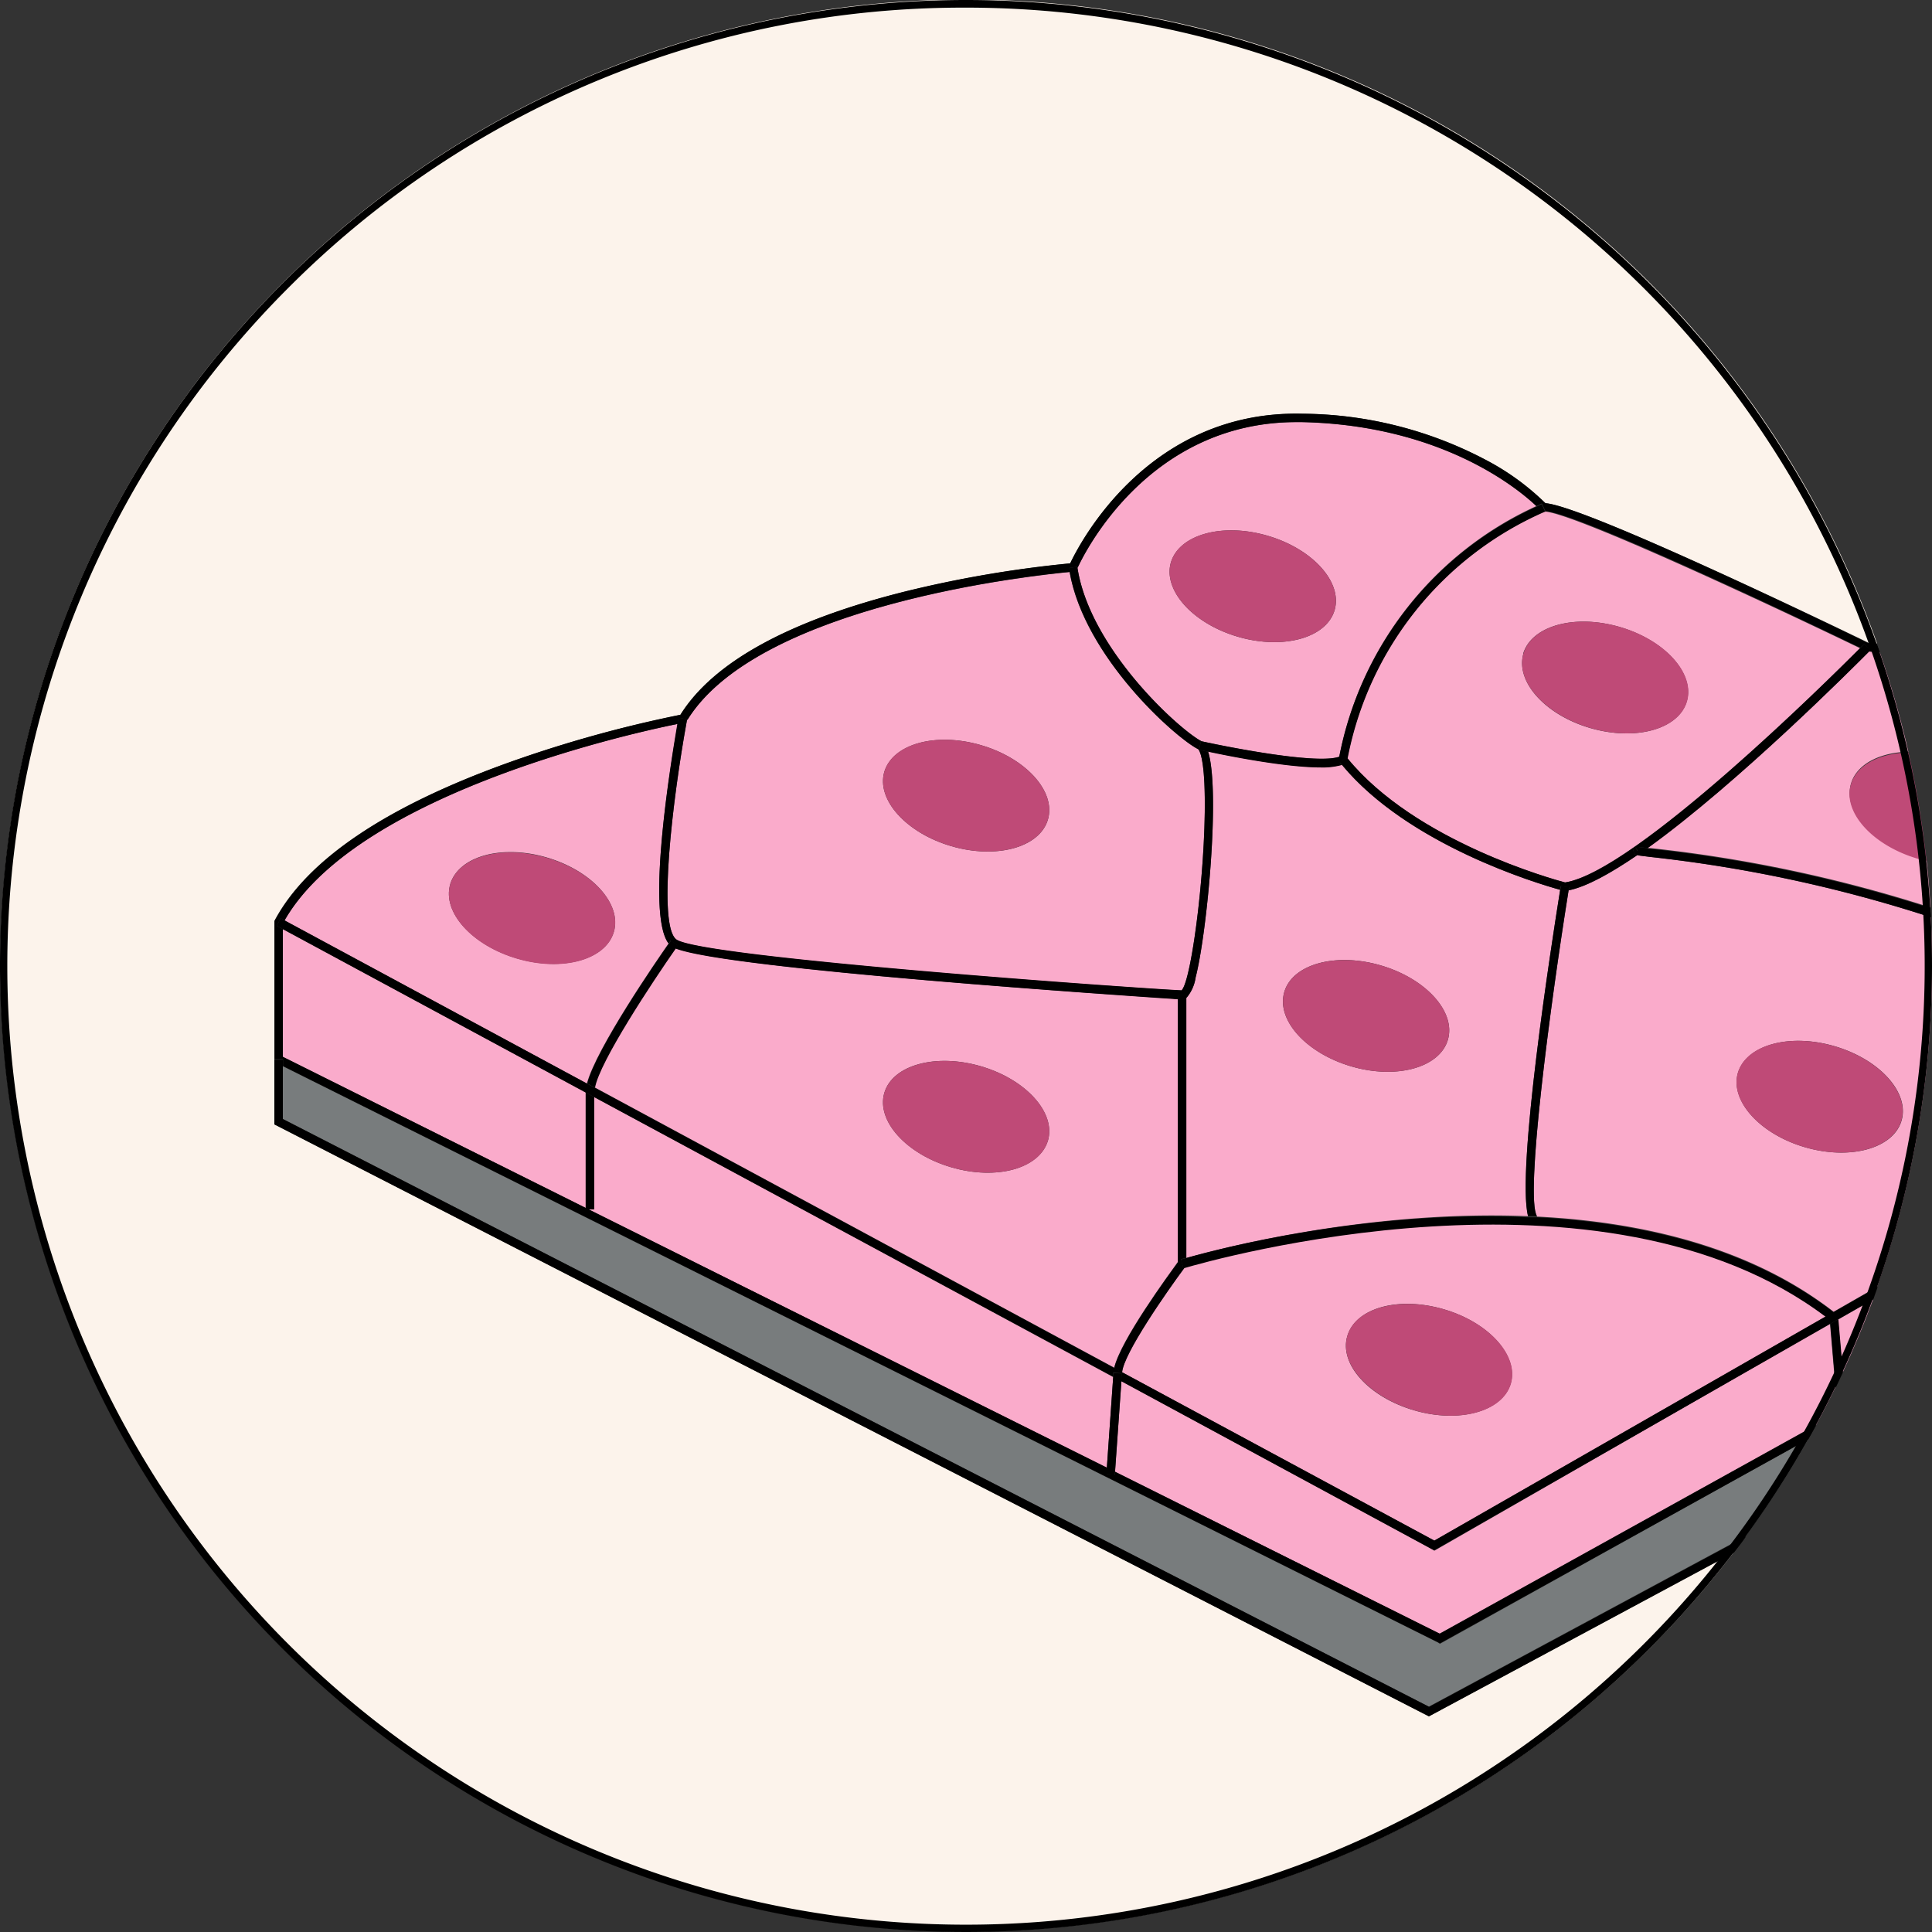<svg xmlns="http://www.w3.org/2000/svg" viewBox="0 0 228 228"><rect x="0" y="0" width="228" height="228" fill="#333333" stroke="none"/><defs><style>.cls-1{fill:#fcf3eb;}.cls-2{fill:#787c7d;}.cls-3{fill:#faabcb;}.cls-4{fill:#bf4a77;}</style></defs><title>epithelium</title><g id="Layer_2" data-name="Layer 2"><g id="Layer_1-2" data-name="Layer 1"><path class="cls-1" d="M168.63,202.53,32.38,132.67v-24l.06-.11C36.27,101.44,45.53,95.19,60,90a146.65,146.65,0,0,1,20.31-5.64c3.9-6.23,12.85-11.14,26.6-14.57a136.08,136.08,0,0,1,19.4-3.3c1.09-2.31,9.19-18.08,27.37-17.66a47,47,0,0,1,21.77,5.5,29.63,29.63,0,0,1,6.94,5.06c4.72.35,34.27,14.6,38.13,16.47l1,.08A114,114,0,1,0,204.6,183.19Z"/><path class="cls-2" d="M169.68,193.83l-136.3-68v6.22L168.62,201.4,206,181.29a115,115,0,0,0,7.38-11.44L169.92,194Z"/><path class="cls-3" d="M139.81,149.55c-2.11,2.85-7.22,10.16-7.39,12.39l36.85,19.87,46.22-26.47C189.19,135.44,142.81,148.67,139.81,149.55Zm38.47,13.74c-1,3.29-6.06,4.7-11.39,3.15S158,161,159,157.66s6.06-4.71,11.39-3.15S179.24,160,178.28,163.29Z"/><path class="cls-3" d="M139,117.89c-5.31-.33-53.19-3.5-59.29-6-2.74,3.92-9,13.37-9.54,16.43l61.32,33.08c.75-3.26,6.45-11,7.51-12.48Zm-15.33,16.72c-1,3.3-6.06,4.71-11.39,3.15s-8.88-5.48-7.92-8.78,6.06-4.7,11.39-3.15S124.63,131.32,123.67,134.61Z"/><path class="cls-3" d="M180.33,143.52c-1.38-5.44,2.73-31.89,3.79-38.51-2.77-.76-18-5.33-25.77-14.77a8.5,8.5,0,0,1-2.51.29c-4.07,0-10.61-1.29-13.27-1.86,1.46,4.67-.12,21.42-1.47,26.65a4.72,4.72,0,0,1-1.1,2.43v30.71C143.57,147.44,161.23,142.76,180.33,143.52Zm-28.77-26.44c.95-3.3,6.06-4.71,11.39-3.15s8.88,5.48,7.92,8.77-6.06,4.71-11.39,3.15S150.6,120.37,151.56,117.08Z"/><path class="cls-3" d="M159,89.49c8,9.8,24.29,14.28,25.68,14.65,8.24-1.29,31.2-24,34.81-27.65-9.89-4.78-34-16.08-37.25-16.12A40,40,0,0,0,159,89.49Zm20.75-12.35c1-3.29,6.06-4.7,11.39-3.15s8.88,5.48,7.92,8.78-6.06,4.7-11.39,3.15S178.82,80.43,179.78,77.14Z"/><polygon class="cls-3" points="131.37 162.51 70.12 129.47 70.12 142.72 69.46 142.72 130.62 173.23 131.37 162.51"/><path class="cls-3" d="M79.83,110.89c3,2.17,54.62,5.8,59.61,6,1.25-1.21,3.08-16,2.69-24.47-.17-3.66-.72-4-.74-4-2.64-1.32-13.4-10.84-15.17-20.91-4.14.39-36.76,3.84-45.15,17.5C79.39,94.19,77.57,109.26,79.83,110.89Zm24.53-19.81c1-3.29,6.06-4.7,11.39-3.15s8.88,5.48,7.92,8.78-6.06,4.7-11.39,3.15S103.4,94.37,104.36,91.08Z"/><path class="cls-3" d="M169.28,183l-.24-.14L132.34,163l-.76,10.68,38.31,19.11,44.43-24.63q1.19-2.19,2.28-4.44l-.64-7.52Z"/><polygon class="cls-3" points="33.38 109.65 33.38 124.72 69.12 142.55 69.12 128.93 33.38 109.65"/><path class="cls-3" d="M217.45,162c1.3-2.82,2.51-5.7,3.59-8.63l-4.13,2.36Z"/><path class="cls-3" d="M193.21,100.92c-3.18,2.19-6,3.73-8.09,4.15-2.24,14-5.17,36.3-3.73,38.5,12.3.62,25.1,3.56,35,11.23l5.12-2.93A113.85,113.85,0,0,0,228,114c0-1.93-.05-3.84-.14-5.75a164.74,164.74,0,0,0-33.15-7.12C193.91,101,193.47,101,193.21,100.92Zm11.89,25.69c1-3.29,6.06-4.7,11.39-3.15s8.88,5.48,7.92,8.78-6.06,4.7-11.39,3.15S204.14,129.9,205.1,126.61Z"/><path class="cls-3" d="M78.9,111.34c-2.7-3.5.3-21.54,1.08-25.91-5.18,1-37.81,8.19-46.4,23.19l35.68,19.25C70.34,123.74,77.48,113.37,78.9,111.34Zm-25.77-7c1-3.3,6.06-4.71,11.39-3.15s8.88,5.48,7.92,8.78-6.06,4.7-11.39,3.15S52.17,107.65,53.13,104.36Z"/><path class="cls-3" d="M141.8,87.48c3.81.85,13.73,2.73,16.25,1.82A41,41,0,0,1,181.3,59.73c-2.1-2-11.13-9.55-27.66-9.91H153c-17.54,0-25.13,15.64-25.84,17.2C128.65,76.64,139.25,86.17,141.8,87.48Zm-3.62-21.11c1-3.29,6.07-4.7,11.4-3.15s8.88,5.49,7.92,8.78-6.06,4.7-11.39,3.15S137.23,69.67,138.18,66.37Z"/><path class="cls-3" d="M194.4,100.09l.42,0a165.32,165.32,0,0,1,33,7q-.16-2.81-.46-5.58c-.33-.07-.65-.15-1-.25-5.33-1.55-8.88-5.48-7.92-8.78.67-2.3,3.38-3.68,6.77-3.77A113.69,113.69,0,0,0,221.85,77l-1.29-.11C218.76,78.68,205.06,92.43,194.4,100.09Z"/><path d="M182.37,59.38a29.63,29.63,0,0,0-6.94-5.06,47,47,0,0,0-21.77-5.5c-18.18-.42-26.28,15.35-27.37,17.66a136.08,136.08,0,0,0-19.4,3.3c-13.75,3.43-22.7,8.34-26.6,14.57A146.65,146.65,0,0,0,60,90c-14.45,5.2-23.71,11.45-27.54,18.59l-.06.11V125h1v.81l136.3,68,.24.12,43.48-24.1c.31-.55.62-1.1.92-1.66l-44.43,24.63-38.31-19.11,0,.33-1-.07.06-.74L69.46,142.72h-.34v-.17L33.38,124.72V109.65l-.73-.4.47-.88.46.25c8.59-15,41.22-22.14,46.4-23.19,0-.31.1-.56.13-.72l1,.18,0,.1c8.39-13.66,41-17.11,45.15-17.5,0-.15-.07-.31-.09-.46l1-.15,0,.13c.71-1.56,8.3-17.2,25.84-17.2h.65c16.53.36,25.56,7.92,27.66,9.91l.64-.31.42.91-.09,0c3.29,0,27.36,11.34,37.25,16.12L220,76l.71.7-.16.17,1.29.11c-.12-.35-.25-.69-.37-1l-1-.08C216.64,74,187.09,59.73,182.37,59.38Z"/><path d="M78.9,111.34l.23-.34.82.58-.24.35c6.1,2.46,54,5.63,59.29,6v-.47h1v.33a4.72,4.72,0,0,0,1.1-2.43c1.35-5.23,2.93-22,1.47-26.65l-1.06-.23.21-1h.08c-2.55-1.31-13.15-10.84-14.65-20.47l0-.13-1,.15c0,.15.07.31.09.46C128,77.56,138.75,87.08,141.39,88.4c0,0,.57.39.74,4,.39,8.43-1.44,23.26-2.69,24.47-5-.23-56.57-3.86-59.61-6-2.26-1.63-.44-16.7,1.24-25.9l0-.1-1-.18c0,.16-.08.41-.13.72C79.2,89.8,76.2,107.84,78.9,111.34Z"/><path d="M158.05,89.3c-2.52.91-12.44-1-16.25-1.82h-.08l-.21,1,1.06.23c2.66.57,9.2,1.86,13.27,1.86a8.5,8.5,0,0,0,2.51-.29l-.24-.28.79-.63c0,.06.09.11.13.16a40,40,0,0,1,23.24-29.12l.09,0-.42-.91-.64.31A41,41,0,0,0,158.05,89.3Z"/><path d="M184.71,104.14c-1.39-.37-17.7-4.85-25.68-14.65,0,0-.09-.1-.13-.16l-.79.63.24.28c7.79,9.44,23,14,25.77,14.77,0-.15,0-.31.07-.44l1,.16-.06.34c2.08-.42,4.91-2,8.09-4.15-.34-.07-.37-.16-.42-.37l-.08-.34.29-.2.28.41.16-.46,1,.13c10.66-7.66,24.36-21.41,26.16-23.23l.16-.17L220,76l-.49.5C215.91,80.1,193,102.85,184.71,104.14Z"/><path d="M194.4,100.09l-1-.13-.16.46L193,100l-.29.2.08.34c.05.21.08.3.42.37s.7.12,1.5.21a164.74,164.74,0,0,1,33.15,7.12c0-.36-.05-.71-.07-1.07a165.32,165.32,0,0,0-33-7Z"/><path d="M139.65,149.6l-.29-1,.64-.18v-31h-1V149c-1.06,1.44-6.76,9.22-7.51,12.48l.93.5c.17-2.23,5.28-9.54,7.39-12.39Z"/><path d="M184.19,104.57c0,.13,0,.29-.07.44-1.06,6.62-5.17,33.07-3.79,38.51l1.06,0c-1.44-2.2,1.49-24.53,3.73-38.5l.06-.34Z"/><path d="M216,156.23l.64,7.52c.29-.59.57-1.2.85-1.8l-.54-6.27Z"/><path d="M140,148.46l-.64.18.29,1,.16,0c3-.88,49.38-14.11,75.68,5.79l.94-.54c-9.94-7.67-22.74-10.61-35-11.23l-1.06,0C161.23,142.76,143.57,147.44,140,148.46Z"/><polygon points="70.12 129.47 69.12 128.93 69.12 142.55 69.12 142.72 69.46 142.72 70.12 142.72 70.12 129.47"/><path d="M80,111.58l-.82-.58-.23.34c-1.42,2-8.56,12.4-9.64,16.53l.91.49c.54-3.06,6.8-12.51,9.54-16.43Z"/><path d="M215.49,155.34l-46.22,26.47-36.85-19.87-.93-.5L70.17,128.36l-.91-.49L33.58,108.62l-.46-.25-.47.88.73.4,35.74,19.28,1,.54,61.25,33,0-.49,1,.08-.06.93L169,182.82l.24.14L216,156.23l.95-.55,4.13-2.36.51-1.45-5.12,2.93Z"/><polygon points="132.34 163.03 132.4 162.09 131.4 162.03 131.37 162.51 130.62 173.23 130.56 173.97 131.56 174.04 131.59 173.71 132.34 163.03"/><path class="cls-4" d="M213,135.39c5.33,1.55,10.43.14,11.39-3.15s-2.58-7.23-7.92-8.78-10.43-.14-11.39,3.15S207.68,133.83,213,135.39Z"/><path class="cls-4" d="M159.48,125.85c5.33,1.56,10.43.15,11.39-3.15s-2.58-7.22-7.92-8.77-10.44-.15-11.39,3.15S154.14,124.3,159.48,125.85Z"/><path class="cls-4" d="M218.43,92.57c-1,3.3,2.59,7.23,7.92,8.78.33.1.65.18,1,.25a115,115,0,0,0-2.13-12.8C221.81,88.89,219.1,90.27,218.43,92.57Z"/><path class="cls-4" d="M187.7,85.92c5.33,1.55,10.43.14,11.39-3.15s-2.58-7.23-7.92-8.78-10.43-.14-11.39,3.15S182.36,84.36,187.7,85.92Z"/><path class="cls-4" d="M146.11,75.15c5.33,1.55,10.43.14,11.39-3.15s-2.58-7.22-7.92-8.78-10.44-.14-11.4,3.15S140.77,73.6,146.11,75.15Z"/><path class="cls-4" d="M112.28,99.86c5.33,1.55,10.43.14,11.39-3.15s-2.58-7.23-7.92-8.78-10.43-.14-11.39,3.15S106.94,98.3,112.28,99.86Z"/><path class="cls-4" d="M72.44,110c1-3.3-2.58-7.23-7.92-8.78s-10.43-.15-11.39,3.15,2.58,7.22,7.92,8.78S71.48,113.28,72.44,110Z"/><path class="cls-4" d="M115.75,125.83c-5.33-1.55-10.43-.14-11.39,3.15s2.58,7.23,7.92,8.78,10.43.15,11.39-3.15S121.09,127.39,115.75,125.83Z"/><path class="cls-4" d="M159,157.66c-1,3.29,2.58,7.22,7.92,8.78s10.43.14,11.39-3.15-2.58-7.23-7.92-8.78S159.93,154.36,159,157.66Z"/><path d="M33.38,132.06v-7h-1v7.64l136.25,69.86,36-19.34c.48-.63,1-1.26,1.42-1.9l-37.4,20.11Z"/><path d="M114,.9A113.11,113.11,0,0,1,194,194,113.11,113.11,0,0,1,34,34,112.39,112.39,0,0,1,114,.9m0-.9A114,114,0,1,0,228,114,114,114,0,0,0,114,0Z"/></g></g></svg>